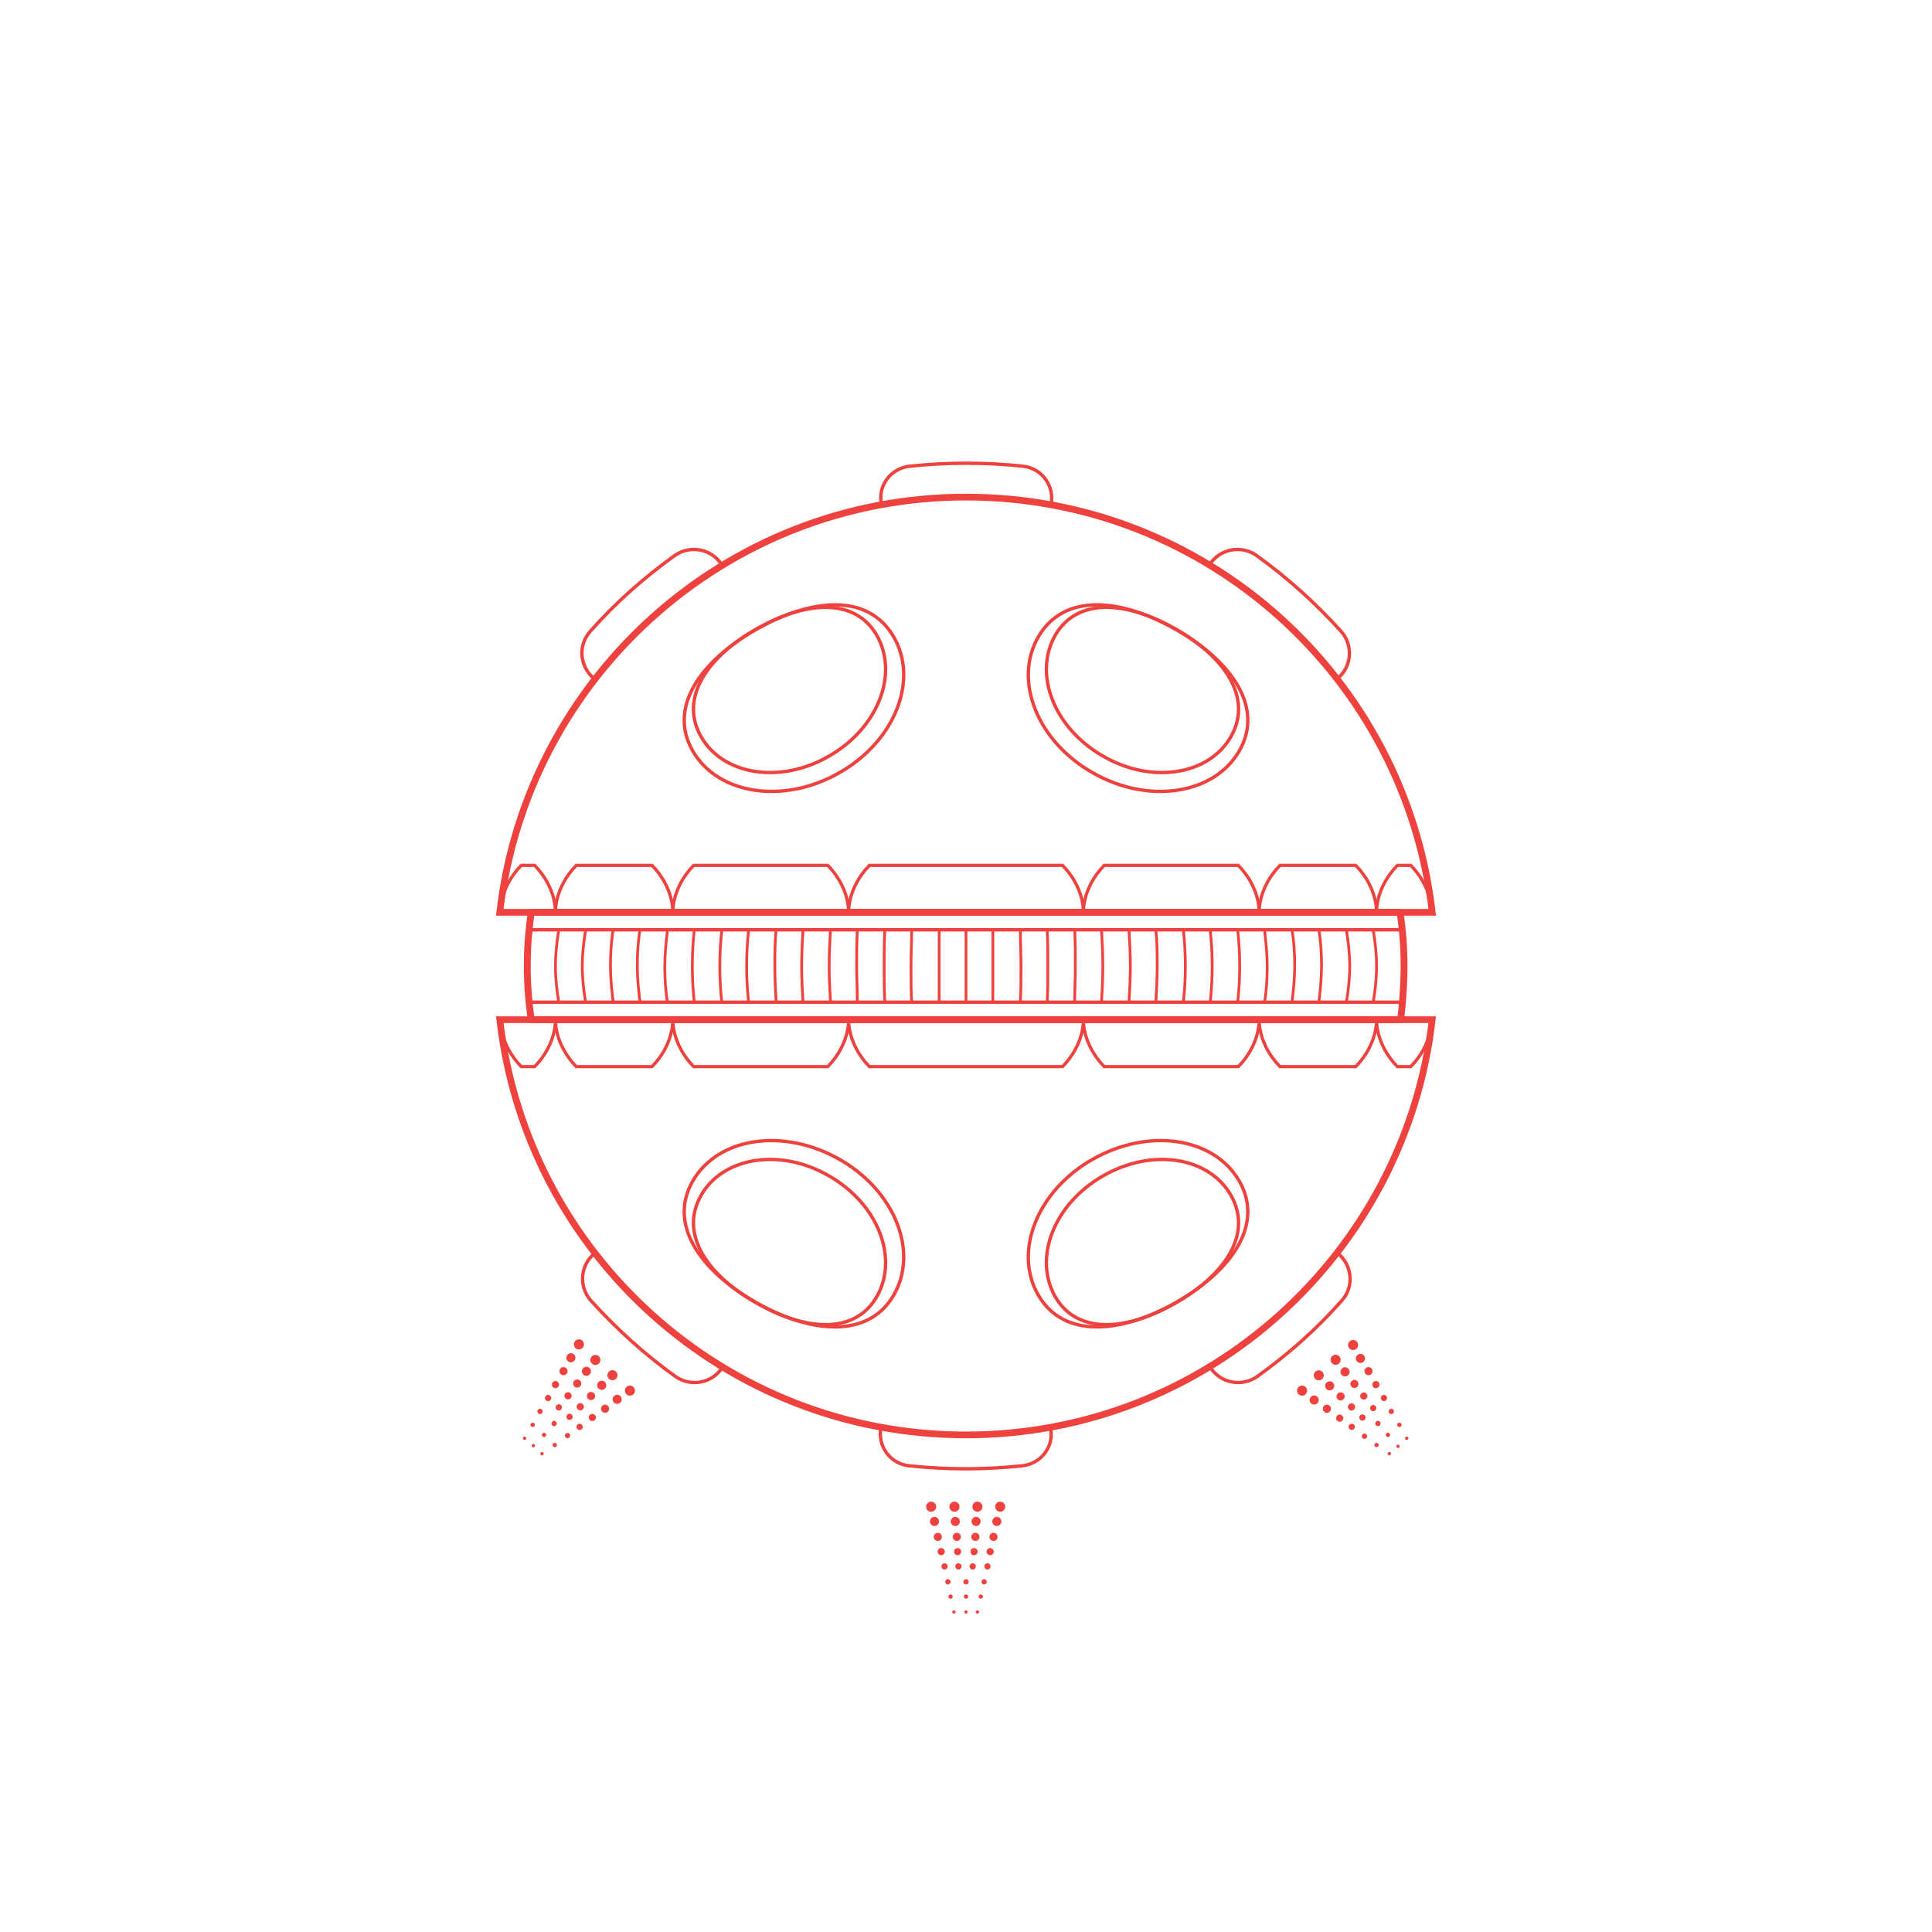 <?xml version="1.0" encoding="utf-8"?>
<!-- Generator: Adobe Illustrator 23.0.1, SVG Export Plug-In . SVG Version: 6.00 Build 0)  -->
<svg version="1.1" id="Layer_1" xmlns="http://www.w3.org/2000/svg" xmlns:xlink="http://www.w3.org/1999/xlink" x="0px" y="0px"
	 viewBox="0 0 288 288" style="enable-background:new 0 0 288 288;" xml:space="preserve">
<style type="text/css">
	.st0{fill:none;stroke:#A6CE39;stroke-linecap:round;stroke-linejoin:round;stroke-miterlimit:10;}
	.st1{fill:none;stroke:#A6CE39;stroke-linejoin:round;stroke-miterlimit:10;}
	.st2{fill:none;stroke:#A6CE39;stroke-width:0.5;stroke-linecap:round;stroke-linejoin:round;stroke-miterlimit:10;}
	.st3{fill:none;stroke:#A6CE39;stroke-width:1.5;stroke-linecap:round;stroke-linejoin:round;}
	.st4{fill:none;stroke:#A6CE39;stroke-width:1.5;stroke-linecap:round;stroke-linejoin:round;stroke-dasharray:0,3.417;}
	.st5{fill:none;stroke:#A6CE39;stroke-width:1.357;stroke-linecap:round;stroke-linejoin:round;}
	.st6{fill:none;stroke:#A6CE39;stroke-width:1.357;stroke-linecap:round;stroke-linejoin:round;stroke-dasharray:0,3.095;}
	.st7{fill:none;stroke:#A6CE39;stroke-width:1.214;stroke-linecap:round;stroke-linejoin:round;}
	.st8{fill:none;stroke:#A6CE39;stroke-width:1.214;stroke-linecap:round;stroke-linejoin:round;stroke-dasharray:0,2.774;}
	.st9{fill:none;stroke:#A6CE39;stroke-width:1.071;stroke-linecap:round;stroke-linejoin:round;}
	.st10{fill:none;stroke:#A6CE39;stroke-width:1.071;stroke-linecap:round;stroke-linejoin:round;stroke-dasharray:0,2.452;}
	.st11{fill:none;stroke:#A6CE39;stroke-width:0.929;stroke-linecap:round;stroke-linejoin:round;}
	.st12{fill:none;stroke:#A6CE39;stroke-width:0.929;stroke-linecap:round;stroke-linejoin:round;stroke-dasharray:0,2.131;}
	.st13{fill:none;stroke:#A6CE39;stroke-width:0.786;stroke-linecap:round;stroke-linejoin:round;}
	.st14{fill:none;stroke:#A6CE39;stroke-width:0.786;stroke-linecap:round;stroke-linejoin:round;stroke-dasharray:0,2.714;}
	.st15{fill:none;stroke:#A6CE39;stroke-width:0.643;stroke-linecap:round;stroke-linejoin:round;}
	.st16{fill:none;stroke:#A6CE39;stroke-width:0.643;stroke-linecap:round;stroke-linejoin:round;stroke-dasharray:0,2.232;}
	.st17{fill:none;stroke:#A6CE39;stroke-width:0.5;stroke-linecap:round;stroke-linejoin:round;}
	.st18{fill:none;stroke:#A6CE39;stroke-width:0.5;stroke-linecap:round;stroke-linejoin:round;stroke-dasharray:0,1.75;}
	.st19{fill:none;stroke:#A6CE39;stroke-width:2.5;stroke-linecap:round;stroke-linejoin:round;}
	.st20{fill:none;stroke:#A6CE39;stroke-width:2.5;stroke-linecap:round;stroke-linejoin:round;stroke-dasharray:0,6.866;}
	.st21{fill:none;stroke:#A6CE39;stroke-width:2.214;stroke-linecap:round;stroke-linejoin:round;}
	.st22{fill:none;stroke:#A6CE39;stroke-width:2.214;stroke-linecap:round;stroke-linejoin:round;stroke-dasharray:0,6.257;}
	.st23{fill:none;stroke:#A6CE39;stroke-width:1.929;stroke-linecap:round;stroke-linejoin:round;}
	.st24{fill:none;stroke:#A6CE39;stroke-width:1.929;stroke-linecap:round;stroke-linejoin:round;stroke-dasharray:0,5.648;}
	.st25{fill:none;stroke:#A6CE39;stroke-width:1.643;stroke-linecap:round;stroke-linejoin:round;}
	.st26{fill:none;stroke:#A6CE39;stroke-width:1.643;stroke-linecap:round;stroke-linejoin:round;stroke-dasharray:0,5.039;}
	.st27{fill:none;stroke:#A6CE39;stroke-width:1.357;stroke-linecap:round;stroke-linejoin:round;stroke-dasharray:0,5.907;}
	.st28{fill:none;stroke:#A6CE39;stroke-width:1.071;stroke-linecap:round;stroke-linejoin:round;stroke-dasharray:0,5.095;}
	.st29{fill:none;stroke:#A6CE39;stroke-width:0.786;stroke-linecap:round;stroke-linejoin:round;stroke-dasharray:0,4.283;}
	.st30{fill:none;stroke:#A6CE39;stroke-width:0.5;stroke-linecap:round;stroke-linejoin:round;stroke-dasharray:0,5.206;}
	.st31{fill:none;stroke:#A6CE39;stroke-width:2.322;stroke-linecap:round;stroke-linejoin:round;}
	.st32{fill:none;stroke:#A6CE39;stroke-width:2.322;stroke-linecap:round;stroke-linejoin:round;stroke-dasharray:0,6.516;}
	.st33{fill:none;stroke:#A6CE39;stroke-width:2.143;stroke-linecap:round;stroke-linejoin:round;}
	.st34{fill:none;stroke:#A6CE39;stroke-width:2.143;stroke-linecap:round;stroke-linejoin:round;stroke-dasharray:0,6.167;}
	.st35{fill:none;stroke:#A6CE39;stroke-width:1.965;stroke-linecap:round;stroke-linejoin:round;}
	.st36{fill:none;stroke:#A6CE39;stroke-width:1.965;stroke-linecap:round;stroke-linejoin:round;stroke-dasharray:0,5.817;}
	.st37{fill:none;stroke:#A6CE39;stroke-width:1.787;stroke-linecap:round;stroke-linejoin:round;}
	.st38{fill:none;stroke:#A6CE39;stroke-width:1.787;stroke-linecap:round;stroke-linejoin:round;stroke-dasharray:0,5.467;}
	.st39{fill:none;stroke:#A6CE39;stroke-width:1.608;stroke-linecap:round;stroke-linejoin:round;}
	.st40{fill:none;stroke:#A6CE39;stroke-width:1.608;stroke-linecap:round;stroke-linejoin:round;stroke-dasharray:0,5.118;}
	.st41{fill:none;stroke:#A6CE39;stroke-width:1.43;stroke-linecap:round;stroke-linejoin:round;}
	.st42{fill:none;stroke:#A6CE39;stroke-width:1.43;stroke-linecap:round;stroke-linejoin:round;stroke-dasharray:0,6.357;}
	.st43{fill:none;stroke:#A6CE39;stroke-width:1.252;stroke-linecap:round;stroke-linejoin:round;}
	.st44{fill:none;stroke:#A6CE39;stroke-width:1.252;stroke-linecap:round;stroke-linejoin:round;stroke-dasharray:0,5.891;}
	.st45{fill:none;stroke:#A6CE39;stroke-width:1.073;stroke-linecap:round;stroke-linejoin:round;}
	.st46{fill:none;stroke:#A6CE39;stroke-width:1.073;stroke-linecap:round;stroke-linejoin:round;stroke-dasharray:0,5.425;}
	.st47{fill:none;stroke:#A6CE39;stroke-width:0.895;stroke-linecap:round;stroke-linejoin:round;}
	.st48{fill:none;stroke:#A6CE39;stroke-width:0.895;stroke-linecap:round;stroke-linejoin:round;stroke-dasharray:0,4.959;}
	.st49{fill:none;stroke:#A6CE39;stroke-width:0.717;stroke-linecap:round;stroke-linejoin:round;}
	.st50{fill:none;stroke:#A6CE39;stroke-width:0.717;stroke-linecap:round;stroke-linejoin:round;stroke-dasharray:0,4.493;}
	.st51{fill:none;stroke:#A6CE39;stroke-width:0.538;stroke-linecap:round;stroke-linejoin:round;}
	.st52{fill:none;stroke:#A6CE39;stroke-width:0.538;stroke-linecap:round;stroke-linejoin:round;stroke-dasharray:0,4.026;}
	.st53{fill:#A6CE39;}
	.st54{fill:none;stroke:#A6CE39;stroke-miterlimit:10;}
	.st55{fill:none;stroke:#0077C0;stroke-linejoin:round;stroke-miterlimit:10;}
	.st56{fill:none;stroke:#0077C0;stroke-width:0.5;stroke-linecap:round;stroke-linejoin:round;stroke-miterlimit:10;}
	.st57{fill:none;stroke:#0077C0;stroke-width:6;stroke-linejoin:round;stroke-miterlimit:10;stroke-dasharray:0.5,4;}
	.st58{fill:none;stroke:#0077C0;stroke-width:1.5;stroke-linecap:round;stroke-linejoin:round;}
	.st59{fill:none;stroke:#0077C0;stroke-width:1.5;stroke-linecap:round;stroke-linejoin:round;stroke-dasharray:0,3.417;}
	.st60{fill:none;stroke:#0077C0;stroke-width:1.357;stroke-linecap:round;stroke-linejoin:round;}
	.st61{fill:none;stroke:#0077C0;stroke-width:1.357;stroke-linecap:round;stroke-linejoin:round;stroke-dasharray:0,3.095;}
	.st62{fill:none;stroke:#0077C0;stroke-width:1.214;stroke-linecap:round;stroke-linejoin:round;}
	.st63{fill:none;stroke:#0077C0;stroke-width:1.214;stroke-linecap:round;stroke-linejoin:round;stroke-dasharray:0,2.774;}
	.st64{fill:none;stroke:#0077C0;stroke-width:1.071;stroke-linecap:round;stroke-linejoin:round;}
	.st65{fill:none;stroke:#0077C0;stroke-width:1.071;stroke-linecap:round;stroke-linejoin:round;stroke-dasharray:0,2.452;}
	.st66{fill:none;stroke:#0077C0;stroke-width:0.929;stroke-linecap:round;stroke-linejoin:round;}
	.st67{fill:none;stroke:#0077C0;stroke-width:0.929;stroke-linecap:round;stroke-linejoin:round;stroke-dasharray:0,2.131;}
	.st68{fill:none;stroke:#0077C0;stroke-width:0.786;stroke-linecap:round;stroke-linejoin:round;}
	.st69{fill:none;stroke:#0077C0;stroke-width:0.786;stroke-linecap:round;stroke-linejoin:round;stroke-dasharray:0,2.714;}
	.st70{fill:none;stroke:#0077C0;stroke-width:0.643;stroke-linecap:round;stroke-linejoin:round;}
	.st71{fill:none;stroke:#0077C0;stroke-width:0.643;stroke-linecap:round;stroke-linejoin:round;stroke-dasharray:0,2.232;}
	.st72{fill:none;stroke:#0077C0;stroke-width:0.5;stroke-linecap:round;stroke-linejoin:round;}
	.st73{fill:none;stroke:#0077C0;stroke-width:0.5;stroke-linecap:round;stroke-linejoin:round;stroke-dasharray:0,1.75;}
	.st74{fill:none;stroke:#0077C0;stroke-linecap:round;stroke-linejoin:round;stroke-miterlimit:10;}
	.st75{fill:#11110F;}
	.st76{fill:none;stroke:#EF413D;stroke-width:1.02;stroke-linecap:round;stroke-linejoin:round;stroke-miterlimit:10;}
	.st77{fill:none;stroke:#EF413D;stroke-miterlimit:10;}
	.st78{fill:none;stroke:#EF413D;stroke-width:0.51;stroke-miterlimit:10;}
	.st79{fill:none;stroke:#EF413D;stroke-width:0.5;stroke-miterlimit:10;}
	.st80{fill:none;stroke:#EF413D;stroke-width:0.476;stroke-miterlimit:10;}
	.st81{fill:none;stroke:#EF413D;stroke-width:0.412;stroke-miterlimit:10;}
	.st82{fill:none;stroke:#EF413D;stroke-width:1.5;stroke-linecap:round;stroke-linejoin:round;}
	.st83{fill:none;stroke:#EF413D;stroke-width:1.5;stroke-linecap:round;stroke-linejoin:round;stroke-dasharray:0,3.417;}
	.st84{fill:none;stroke:#EF413D;stroke-width:1.357;stroke-linecap:round;stroke-linejoin:round;}
	.st85{fill:none;stroke:#EF413D;stroke-width:1.357;stroke-linecap:round;stroke-linejoin:round;stroke-dasharray:0,3.095;}
	.st86{fill:none;stroke:#EF413D;stroke-width:1.214;stroke-linecap:round;stroke-linejoin:round;}
	.st87{fill:none;stroke:#EF413D;stroke-width:1.214;stroke-linecap:round;stroke-linejoin:round;stroke-dasharray:0,2.774;}
	.st88{fill:none;stroke:#EF413D;stroke-width:1.071;stroke-linecap:round;stroke-linejoin:round;}
	.st89{fill:none;stroke:#EF413D;stroke-width:1.071;stroke-linecap:round;stroke-linejoin:round;stroke-dasharray:0,2.452;}
	.st90{fill:none;stroke:#EF413D;stroke-width:0.929;stroke-linecap:round;stroke-linejoin:round;}
	.st91{fill:none;stroke:#EF413D;stroke-width:0.929;stroke-linecap:round;stroke-linejoin:round;stroke-dasharray:0,2.131;}
	.st92{fill:none;stroke:#EF413D;stroke-width:0.786;stroke-linecap:round;stroke-linejoin:round;}
	.st93{fill:none;stroke:#EF413D;stroke-width:0.786;stroke-linecap:round;stroke-linejoin:round;stroke-dasharray:0,2.714;}
	.st94{fill:none;stroke:#EF413D;stroke-width:0.643;stroke-linecap:round;stroke-linejoin:round;}
	.st95{fill:none;stroke:#EF413D;stroke-width:0.643;stroke-linecap:round;stroke-linejoin:round;stroke-dasharray:0,2.232;}
	.st96{fill:none;stroke:#EF413D;stroke-width:0.5;stroke-linecap:round;stroke-linejoin:round;}
	.st97{fill:none;stroke:#EF413D;stroke-width:0.5;stroke-linecap:round;stroke-linejoin:round;stroke-dasharray:0,1.75;}
</style>
<g>
	<path class="st76" d="M209.3,144c0-2.7-0.2-5.4-0.6-8H79.2c-0.4,2.6-0.6,5.3-0.6,8s0.2,5.4,0.6,8h129.6
		C209.1,149.4,209.3,146.7,209.3,144z"/>
	<line class="st78" x1="78.9" y1="138.6" x2="209.1" y2="138.6"/>
	<line class="st78" x1="209.1" y1="149.4" x2="78.9" y2="149.4"/>
	<g>
		<path class="st77" d="M144,74.1c-35.9,0-65.5,27.1-69.5,61.9h7.3h124.4h7.3C209.5,101.1,179.9,74.1,144,74.1z"/>
		<path class="st79" d="M107.6,84.2L107.6,84.2c-1.5-2.4-4.7-3-7-1.4c-4.6,3.3-8.8,7-12.6,11.3c-1.9,2.1-1.6,5.3,0.6,7.1l0,0
			C93.9,94.4,100.4,88.7,107.6,84.2z"/>
		<path class="st79" d="M199.3,101.2L199.3,101.2c2.2-1.7,2.5-5,0.6-7.1c-3.8-4.2-8-8-12.6-11.3c-2.3-1.6-5.5-1-7,1.4l0,0
			C187.7,88.7,194.1,94.5,199.3,101.2z"/>
		<path class="st79" d="M156.7,75.2L156.7,75.2c0.5-2.8-1.4-5.4-4.2-5.7c-5.6-0.6-11.3-0.6-16.9,0c-2.8,0.3-4.8,2.9-4.2,5.7v0
			c4.1-0.8,8.3-1.2,12.7-1.2C148.3,74.1,152.6,74.5,156.7,75.2z"/>
		<path class="st79" d="M130.7,94.7c3.3,5.8,0.2,13.8-7.1,18c-7.2,4.2-15.8,2.9-19.1-2.9c-3.3-5.8,1-11.9,8.2-16
			C120,89.6,127.4,89,130.7,94.7z"/>
		<path class="st79" d="M133.2,94.9c3.8,6.5,0.2,15.6-8.1,20.3c-8.2,4.7-18,3.3-21.8-3.2s1.1-13.4,9.3-18.1
			C121,89.1,129.4,88.4,133.2,94.9z"/>
		<path class="st79" d="M157.3,94.7c-3.3,5.8-0.2,13.8,7.1,18c7.2,4.2,15.8,2.9,19.1-2.9s-1-11.9-8.2-16
			C168,89.6,160.6,89,157.3,94.7z"/>
		<path class="st79" d="M154.8,94.9c-3.8,6.5-0.2,15.6,8.1,20.3c8.2,4.7,18,3.3,21.8-3.2c3.8-6.5-1.1-13.4-9.3-18.1
			C167,89.1,158.6,88.4,154.8,94.9z"/>
		<path class="st80" d="M82.8,136c0,0,0.2-3.6-3.1-7h-2c-3.3,3.4-3.1,7-3.1,7"/>
		<path class="st80" d="M100.3,136c0,0,0.2-3.6-3.1-7H85.9c-3.3,3.4-3.1,7-3.1,7"/>
		<path class="st80" d="M126.5,136c0,0,0.2-3.6-3.1-7h-20c-3.3,3.4-3.1,7-3.1,7"/>
		<path class="st80" d="M161.5,136c0,0,0.2-3.6-3.1-7h-28.8c-3.3,3.4-3.1,7-3.1,7"/>
		<path class="st80" d="M205.2,136c0,0-0.2-3.6,3.1-7h2c3.3,3.4,3.1,7,3.1,7"/>
		<path class="st80" d="M187.7,136c0,0-0.2-3.6,3.1-7h11.3c3.3,3.4,3.1,7,3.1,7"/>
		<path class="st80" d="M161.5,136c0,0-0.2-3.6,3.1-7h20c3.3,3.4,3.1,7,3.1,7"/>
	</g>
	<g>
		<path class="st81" d="M208.8,138.6c0.4,1.8,0.6,3.6,0.6,5.4c0,1.8-0.2,3.7-0.6,5.4"/>
		<path class="st81" d="M204.7,138.6c0.3,1.8,0.5,3.6,0.5,5.4s-0.2,3.7-0.5,5.4"/>
		<path class="st81" d="M200.7,138.6c0.3,1.8,0.5,3.6,0.5,5.4s-0.2,3.7-0.5,5.4"/>
		<path class="st81" d="M196.6,138.6c0.3,1.8,0.4,3.6,0.4,5.4s-0.2,3.7-0.4,5.4"/>
		<path class="st81" d="M192.6,138.6c0.3,1.8,0.4,3.6,0.4,5.4s-0.2,3.7-0.4,5.4"/>
		<path class="st81" d="M188.5,138.6c0.2,1.8,0.4,3.6,0.4,5.4s-0.1,3.7-0.4,5.4"/>
		<path class="st81" d="M184.5,138.6c0.2,1.8,0.3,3.6,0.3,5.4s-0.1,3.7-0.3,5.4"/>
		<path class="st81" d="M180.4,138.6c0.2,1.8,0.3,3.6,0.3,5.4s-0.1,3.7-0.3,5.4"/>
		<path class="st81" d="M176.4,138.6c0.2,1.8,0.3,3.6,0.3,5.4c0,1.8-0.1,3.7-0.3,5.4"/>
		<path class="st81" d="M172.3,138.6c0.2,1.8,0.2,3.6,0.2,5.4c0,1.8-0.1,3.7-0.2,5.4"/>
		<path class="st81" d="M168.3,138.6c0.1,1.8,0.2,3.6,0.2,5.4c0,1.8-0.1,3.7-0.2,5.4"/>
		<path class="st81" d="M164.2,138.6c0.1,1.8,0.2,3.6,0.2,5.4c0,1.8-0.1,3.7-0.2,5.4"/>
		<path class="st81" d="M160.2,138.6c0.1,1.8,0.1,3.6,0.1,5.4c0,1.8-0.1,3.7-0.1,5.4"/>
		<path class="st81" d="M156.1,138.6c0.1,1.8,0.1,3.6,0.1,5.4s0,3.7-0.1,5.4"/>
		<path class="st81" d="M152.1,138.6c0,1.8,0.1,3.6,0.1,5.4s0,3.7-0.1,5.4"/>
		<path class="st81" d="M148,138.6c0,1.8,0,3.6,0,5.4s0,3.7,0,5.4"/>
		<path class="st81" d="M144,138.6c0,1.8,0,3.6,0,5.4s0,3.7,0,5.4"/>
		<path class="st81" d="M140,138.6c0,1.8,0,3.6,0,5.4s0,3.7,0,5.4"/>
		<path class="st81" d="M135.9,138.6c0,1.8-0.1,3.6-0.1,5.4s0,3.7,0.1,5.4"/>
		<path class="st81" d="M131.9,138.6c-0.1,1.8-0.1,3.6-0.1,5.4s0,3.7,0.1,5.4"/>
		<path class="st81" d="M127.8,138.6c-0.1,1.8-0.1,3.6-0.1,5.4c0,1.8,0.1,3.7,0.1,5.4"/>
		<path class="st81" d="M123.8,138.6c-0.1,1.8-0.2,3.6-0.2,5.4c0,1.8,0.1,3.7,0.2,5.4"/>
		<path class="st81" d="M119.7,138.6c-0.1,1.8-0.2,3.6-0.2,5.4c0,1.8,0.1,3.7,0.2,5.4"/>
		<path class="st81" d="M115.7,138.6c-0.2,1.8-0.2,3.6-0.2,5.4c0,1.8,0.1,3.7,0.2,5.4"/>
		<path class="st81" d="M111.6,138.6c-0.2,1.8-0.3,3.6-0.3,5.4c0,1.8,0.1,3.7,0.3,5.4"/>
		<path class="st81" d="M107.6,138.6c-0.2,1.8-0.3,3.6-0.3,5.4s0.1,3.7,0.3,5.4"/>
		<path class="st81" d="M103.5,138.6c-0.2,1.8-0.3,3.6-0.3,5.4s0.1,3.7,0.3,5.4"/>
		<path class="st81" d="M99.5,138.6c-0.2,1.8-0.4,3.6-0.4,5.4s0.1,3.7,0.4,5.4"/>
		<path class="st81" d="M95.4,138.6c-0.3,1.8-0.4,3.6-0.4,5.4s0.2,3.7,0.4,5.4"/>
		<path class="st81" d="M91.4,138.6c-0.3,1.8-0.4,3.6-0.4,5.4s0.2,3.7,0.4,5.4"/>
		<path class="st81" d="M87.3,138.6c-0.3,1.8-0.5,3.6-0.5,5.4s0.2,3.7,0.5,5.4"/>
		<path class="st81" d="M83.3,138.6c-0.3,1.8-0.5,3.6-0.5,5.4c0,1.8,0.2,3.7,0.5,5.4"/>
		<path class="st81" d="M79.2,138.6c-0.4,1.8-0.6,3.6-0.6,5.4c0,1.8,0.2,3.7,0.6,5.4"/>
	</g>
	<g>
		<g>
			<g>
				<line class="st82" x1="93.9" y1="207.3" x2="93.9" y2="207.3"/>
				<line class="st83" x1="91.3" y1="205" x2="87.5" y2="201.6"/>
				<line class="st82" x1="86.3" y1="200.4" x2="86.3" y2="200.4"/>
			</g>
		</g>
		<g>
			<g>
				<line class="st84" x1="92" y1="208.6" x2="92" y2="208.6"/>
				<line class="st85" x1="89.7" y1="206.5" x2="86.3" y2="203.4"/>
				<line class="st84" x1="85.1" y1="202.4" x2="85.1" y2="202.4"/>
			</g>
		</g>
		<g>
			<g>
				<line class="st86" x1="90.2" y1="210" x2="90.2" y2="210"/>
				<line class="st87" x1="88.1" y1="208.1" x2="85" y2="205.3"/>
				<line class="st86" x1="84" y1="204.4" x2="84" y2="204.4"/>
			</g>
		</g>
		<g>
			<g>
				<line class="st88" x1="88.3" y1="211.3" x2="88.3" y2="211.3"/>
				<line class="st89" x1="86.5" y1="209.7" x2="83.7" y2="207.2"/>
				<line class="st88" x1="82.8" y1="206.4" x2="82.8" y2="206.4"/>
			</g>
		</g>
		<g>
			<g>
				<line class="st90" x1="86.4" y1="212.7" x2="86.4" y2="212.7"/>
				<line class="st91" x1="84.9" y1="211.2" x2="82.5" y2="209.1"/>
				<line class="st90" x1="81.7" y1="208.4" x2="81.7" y2="208.4"/>
			</g>
		</g>
		<g>
			<g>
				<line class="st92" x1="84.6" y1="214" x2="84.6" y2="214"/>
				<line class="st93" x1="82.6" y1="212.2" x2="81.5" y2="211.3"/>
				<line class="st92" x1="80.5" y1="210.4" x2="80.5" y2="210.4"/>
			</g>
		</g>
		<g>
			<g>
				<line class="st94" x1="82.7" y1="215.4" x2="82.7" y2="215.4"/>
				<line class="st95" x1="81.1" y1="213.9" x2="80.2" y2="213.1"/>
				<line class="st94" x1="79.4" y1="212.4" x2="79.4" y2="212.4"/>
			</g>
		</g>
		<g>
			<g>
				<line class="st96" x1="80.8" y1="216.7" x2="80.8" y2="216.7"/>
				<line class="st97" x1="79.5" y1="215.5" x2="78.9" y2="214.9"/>
				<line class="st96" x1="78.2" y1="214.4" x2="78.2" y2="214.4"/>
			</g>
		</g>
	</g>
	<g>
		<g>
			<g>
				<line class="st82" x1="149.1" y1="224.6" x2="149.1" y2="224.6"/>
				<line class="st83" x1="145.7" y1="224.6" x2="140.5" y2="224.6"/>
				<line class="st82" x1="138.8" y1="224.6" x2="138.8" y2="224.6"/>
			</g>
		</g>
		<g>
			<g>
				<line class="st84" x1="148.6" y1="226.8" x2="148.6" y2="226.8"/>
				<line class="st85" x1="145.5" y1="226.8" x2="140.9" y2="226.8"/>
				<line class="st84" x1="139.3" y1="226.8" x2="139.3" y2="226.8"/>
			</g>
		</g>
		<g>
			<g>
				<line class="st86" x1="148.1" y1="229.1" x2="148.1" y2="229.1"/>
				<line class="st87" x1="145.4" y1="229.1" x2="141.2" y2="229.1"/>
				<line class="st86" x1="139.8" y1="229.1" x2="139.8" y2="229.1"/>
			</g>
		</g>
		<g>
			<g>
				<line class="st88" x1="147.6" y1="231.3" x2="147.6" y2="231.3"/>
				<line class="st89" x1="145.2" y1="231.3" x2="141.5" y2="231.3"/>
				<line class="st88" x1="140.3" y1="231.3" x2="140.3" y2="231.3"/>
			</g>
		</g>
		<g>
			<g>
				<line class="st90" x1="147.2" y1="233.5" x2="147.2" y2="233.5"/>
				<line class="st91" x1="145" y1="233.5" x2="141.8" y2="233.5"/>
				<line class="st90" x1="140.8" y1="233.5" x2="140.8" y2="233.5"/>
			</g>
		</g>
		<g>
			<g>
				<line class="st92" x1="146.7" y1="235.8" x2="146.7" y2="235.8"/>
				<line class="st93" x1="144" y1="235.8" x2="142.6" y2="235.8"/>
				<line class="st92" x1="141.3" y1="235.8" x2="141.3" y2="235.8"/>
			</g>
		</g>
		<g>
			<g>
				<line class="st94" x1="146.2" y1="238" x2="146.2" y2="238"/>
				<line class="st95" x1="144" y1="238" x2="142.8" y2="238"/>
				<line class="st94" x1="141.7" y1="238" x2="141.7" y2="238"/>
			</g>
		</g>
		<g>
			<g>
				<line class="st96" x1="145.7" y1="240.3" x2="145.7" y2="240.3"/>
				<line class="st97" x1="144" y1="240.3" x2="143.1" y2="240.3"/>
				<line class="st96" x1="142.2" y1="240.3" x2="142.2" y2="240.3"/>
			</g>
		</g>
	</g>
	<g>
		<g>
			<g>
				<line class="st82" x1="201.7" y1="200.5" x2="201.7" y2="200.5"/>
				<line class="st83" x1="199.1" y1="202.7" x2="195.3" y2="206.2"/>
				<line class="st82" x1="194.1" y1="207.3" x2="194.1" y2="207.3"/>
			</g>
		</g>
		<g>
			<g>
				<line class="st84" x1="202.8" y1="202.5" x2="202.8" y2="202.5"/>
				<line class="st85" x1="200.5" y1="204.5" x2="197.1" y2="207.6"/>
				<line class="st84" x1="195.9" y1="208.7" x2="195.9" y2="208.7"/>
			</g>
		</g>
		<g>
			<g>
				<line class="st86" x1="204" y1="204.4" x2="204" y2="204.4"/>
				<line class="st87" x1="201.9" y1="206.3" x2="198.8" y2="209.1"/>
				<line class="st86" x1="197.8" y1="210" x2="197.8" y2="210"/>
			</g>
		</g>
		<g>
			<g>
				<line class="st88" x1="205.1" y1="206.4" x2="205.1" y2="206.4"/>
				<line class="st89" x1="203.3" y1="208.1" x2="200.6" y2="210.5"/>
				<line class="st88" x1="199.7" y1="211.4" x2="199.7" y2="211.4"/>
			</g>
		</g>
		<g>
			<g>
				<line class="st90" x1="206.3" y1="208.4" x2="206.3" y2="208.4"/>
				<line class="st91" x1="204.7" y1="209.9" x2="202.3" y2="212"/>
				<line class="st90" x1="201.5" y1="212.7" x2="201.5" y2="212.7"/>
			</g>
		</g>
		<g>
			<g>
				<line class="st92" x1="207.4" y1="210.4" x2="207.4" y2="210.4"/>
				<line class="st93" x1="205.4" y1="212.2" x2="204.4" y2="213.1"/>
				<line class="st92" x1="203.4" y1="214.1" x2="203.4" y2="214.1"/>
			</g>
		</g>
		<g>
			<g>
				<line class="st94" x1="208.6" y1="212.4" x2="208.6" y2="212.4"/>
				<line class="st95" x1="206.9" y1="213.9" x2="206.1" y2="214.7"/>
				<line class="st94" x1="205.2" y1="215.4" x2="205.2" y2="215.4"/>
			</g>
		</g>
		<g>
			<g>
				<line class="st96" x1="209.7" y1="214.4" x2="209.7" y2="214.4"/>
				<line class="st97" x1="208.4" y1="215.6" x2="207.7" y2="216.2"/>
				<line class="st96" x1="207.1" y1="216.7" x2="207.1" y2="216.7"/>
			</g>
		</g>
	</g>
	<g>
		<path class="st77" d="M144,213.9c35.9,0,65.5-27.1,69.5-61.9h-7.3H81.8h-7.3C78.5,186.9,108.1,213.9,144,213.9z"/>
		<path class="st79" d="M180.4,203.8L180.4,203.8c1.5,2.4,4.7,3,7,1.4c4.6-3.3,8.8-7,12.6-11.3c1.9-2.1,1.6-5.3-0.6-7.1l0,0
			C194.1,193.6,187.6,199.3,180.4,203.8z"/>
		<path class="st79" d="M88.7,186.8L88.7,186.8c-2.2,1.7-2.5,5-0.6,7.1c3.8,4.2,8,8,12.6,11.3c2.3,1.6,5.5,1,7-1.4l0,0
			C100.3,199.3,93.9,193.5,88.7,186.8z"/>
		<path class="st79" d="M131.3,212.8L131.3,212.8c-0.5,2.8,1.4,5.4,4.2,5.7c5.6,0.6,11.3,0.6,16.9,0c2.8-0.3,4.8-2.9,4.2-5.7h0
			c-4.1,0.8-8.3,1.2-12.7,1.2C139.7,213.9,135.4,213.5,131.3,212.8z"/>
		<path class="st79" d="M157.3,193.3c-3.3-5.8-0.2-13.8,7.1-18s15.8-2.9,19.1,2.9c3.3,5.8-1,11.9-8.2,16
			C168,198.4,160.6,199,157.3,193.3z"/>
		<path class="st79" d="M154.8,193.1c-3.8-6.5-0.2-15.6,8.1-20.3s18-3.3,21.8,3.2c3.8,6.5-1.1,13.4-9.3,18.1
			S158.6,199.6,154.8,193.1z"/>
		<path class="st79" d="M130.7,193.3c3.3-5.8,0.2-13.8-7.1-18c-7.2-4.2-15.8-2.9-19.1,2.9c-3.3,5.8,1,11.9,8.2,16
			C120,198.4,127.4,199,130.7,193.3z"/>
		<path class="st79" d="M133.2,193.1c3.8-6.5,0.2-15.6-8.1-20.3s-18-3.3-21.8,3.2s1.1,13.4,9.3,18.1S129.4,199.6,133.2,193.1z"/>
		<path class="st80" d="M205.2,152c0,0-0.2,3.6,3.1,7h2c3.3-3.4,3.1-7,3.1-7"/>
		<path class="st80" d="M187.7,152c0,0-0.2,3.6,3.1,7h11.3c3.3-3.4,3.1-7,3.1-7"/>
		<path class="st80" d="M161.5,152c0,0-0.2,3.6,3.1,7h20c3.3-3.4,3.1-7,3.1-7"/>
		<path class="st80" d="M126.5,152c0,0-0.2,3.6,3.1,7h28.8c3.3-3.4,3.1-7,3.1-7"/>
		<path class="st80" d="M82.8,152c0,0,0.2,3.6-3.1,7h-2c-3.3-3.4-3.1-7-3.1-7"/>
		<path class="st80" d="M100.3,152c0,0,0.2,3.6-3.1,7H85.9c-3.3-3.4-3.1-7-3.1-7"/>
		<path class="st80" d="M126.5,152c0,0,0.2,3.6-3.1,7h-20c-3.3-3.4-3.1-7-3.1-7"/>
	</g>
</g>
</svg>
